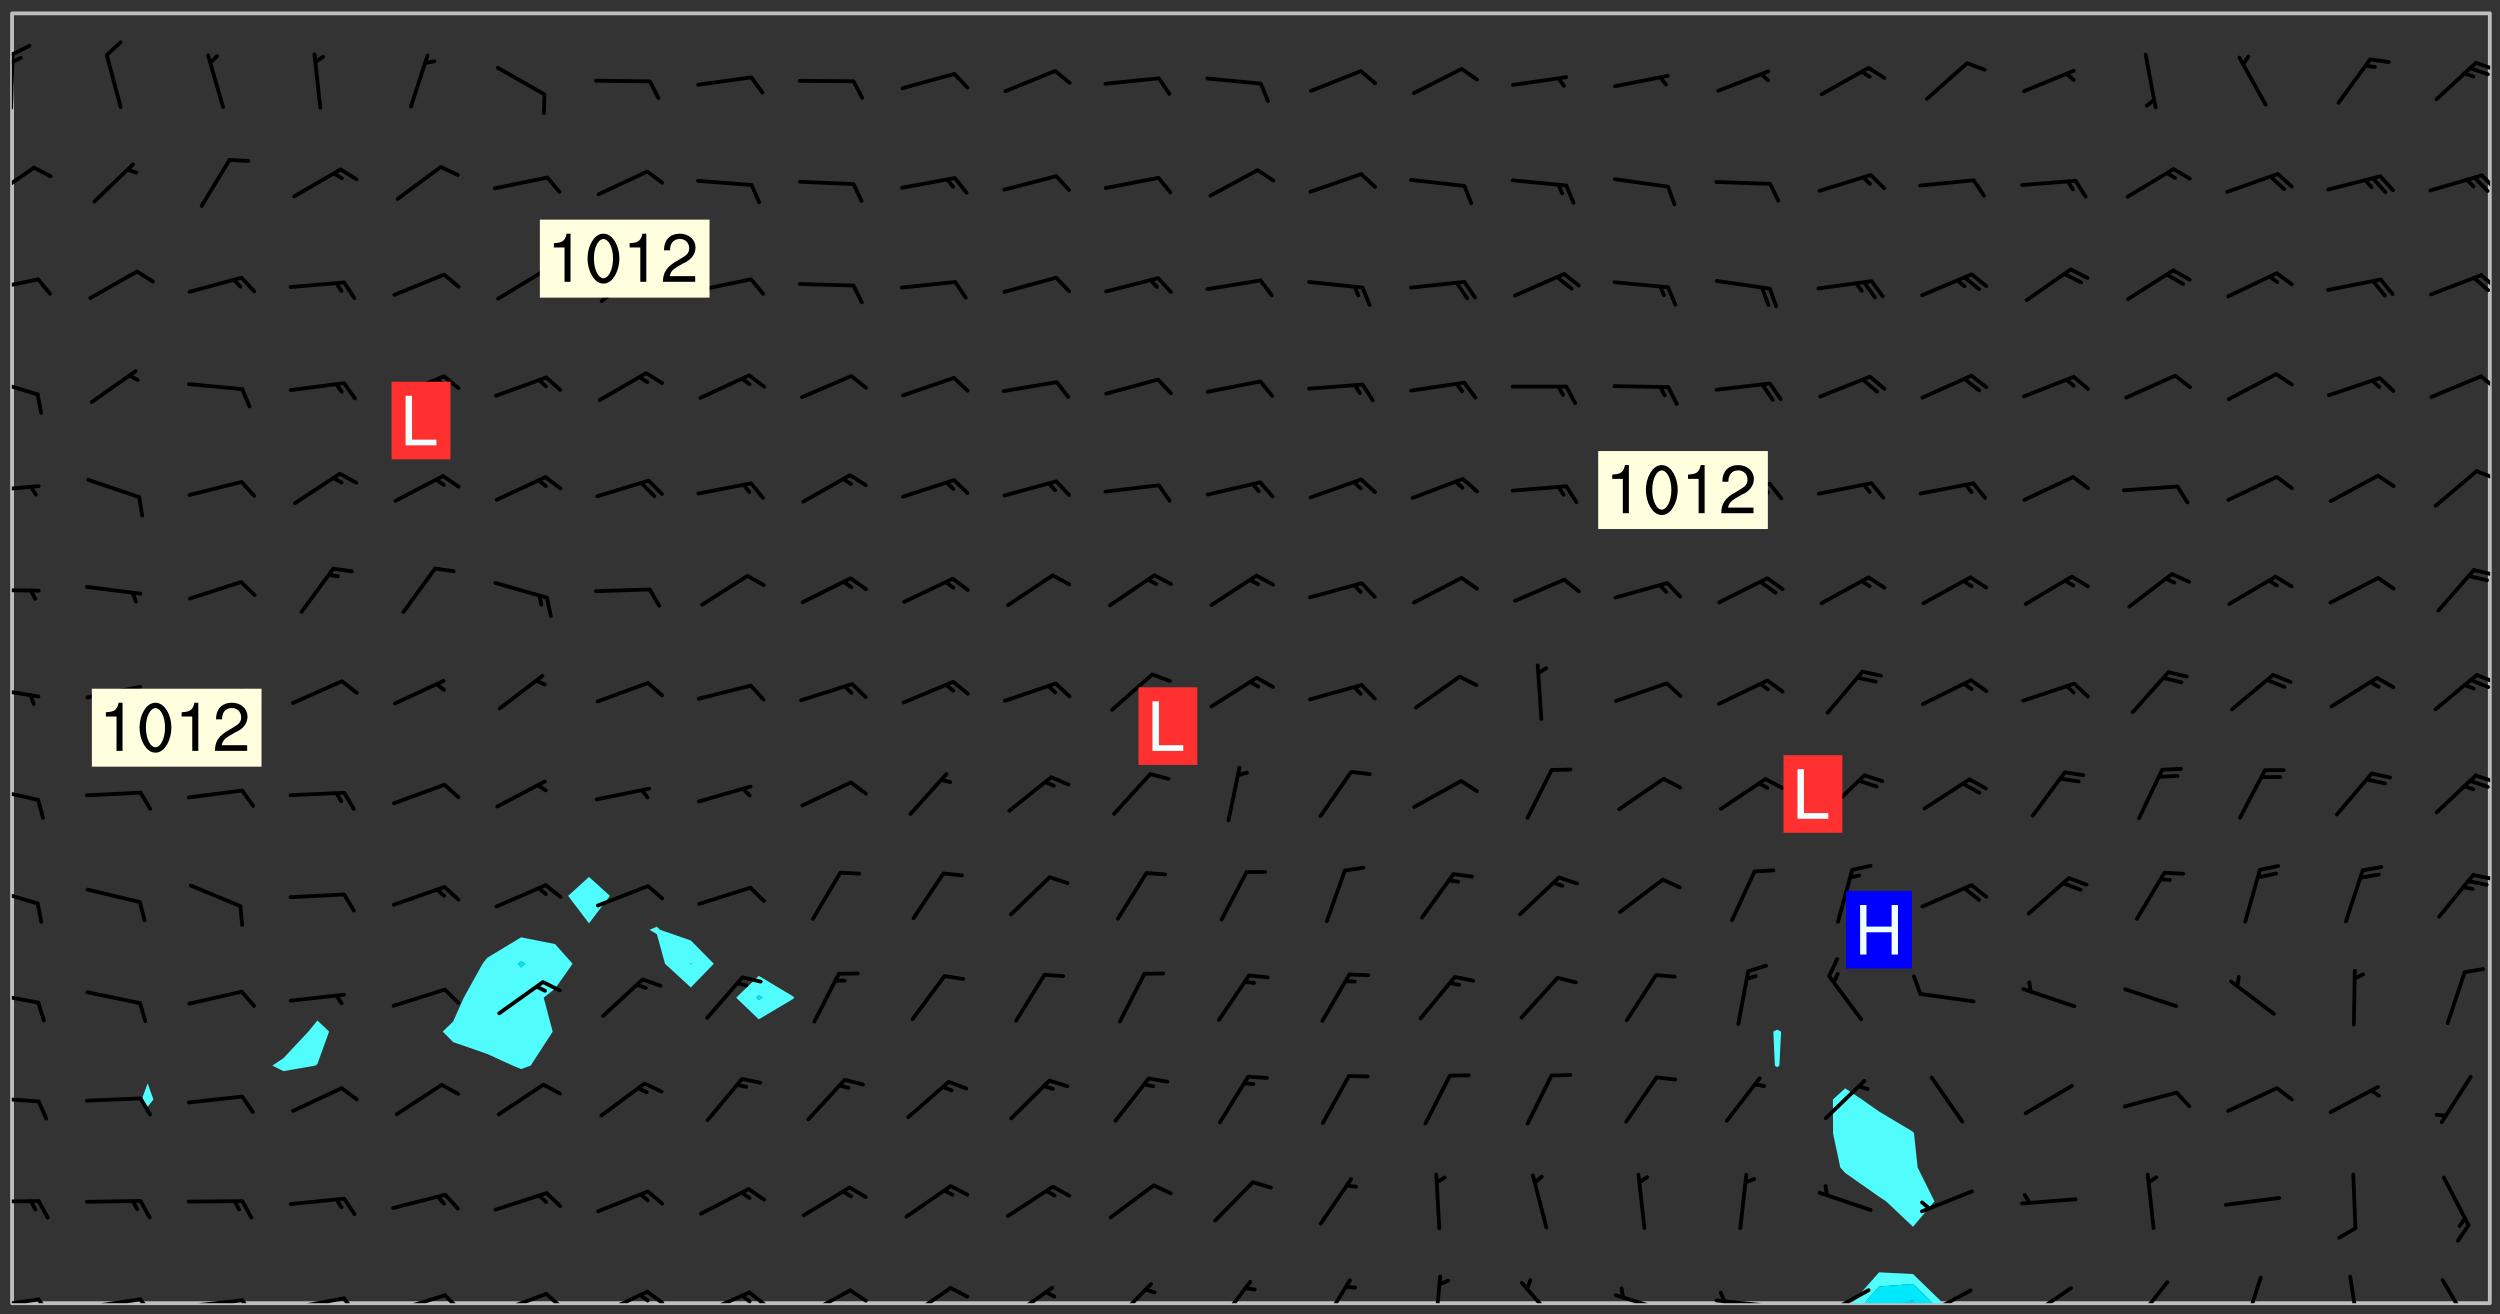 <svg xmlns="http://www.w3.org/2000/svg" role="img" xmlns:xlink="http://www.w3.org/1999/xlink" viewBox="142.45 309.95 326.84 171.84"><rect x="142.45" y="309.95" width="326.84" height="171.84" fill="#333333" stroke="none"/><defs><clipPath id="a"><path d="M144 311.672h1v168.656h-1zm0 0"/></clipPath><clipPath id="b"><path d="M144 311.672h324v168.656H144zm0 0"/></clipPath><clipPath id="c"><path d="M384 476h13v4.328h-13zm0 0"/></clipPath><clipPath id="d"><path d="M386 477h10v3.328h-10zm0 0"/></clipPath><clipPath id="e"><path d="M390 479h3v1.328h-3zm0 0"/></clipPath><clipPath id="f"><path d="M467 311.672h1v168.656h-1zm0 0"/></clipPath><clipPath id="g"><path d="M144 479h4v1.328h-4zm0 0"/></clipPath><clipPath id="h"><path d="M147 479h3v1.328h-3zm0 0"/></clipPath><clipPath id="i"><path d="M153 479h9v1.328h-9zm0 0"/></clipPath><clipPath id="j"><path d="M160 479h3v1.328h-3zm0 0"/></clipPath><clipPath id="k"><path d="M166 479h9v1.328h-9zm0 0"/></clipPath><clipPath id="l"><path d="M173 479h3v1.328h-3zm0 0"/></clipPath><clipPath id="m"><path d="M180 479h8v1.328h-8zm0 0"/></clipPath><clipPath id="n"><path d="M187 479h3v1.328h-3zm0 0"/></clipPath><clipPath id="o"><path d="M193 479h8v1.328h-8zm0 0"/></clipPath><clipPath id="p"><path d="M200 479h3v1.328h-3zm0 0"/></clipPath><clipPath id="q"><path d="M207 478h8v2.328h-8zm0 0"/></clipPath><clipPath id="r"><path d="M213 478h3v2.328h-3zm0 0"/></clipPath><clipPath id="s"><path d="M220 478h8v2.328h-8zm0 0"/></clipPath><clipPath id="t"><path d="M226 478h4v2.328h-4zm0 0"/></clipPath><clipPath id="u"><path d="M225 479h3v1.328h-3zm0 0"/></clipPath><clipPath id="v"><path d="M233 478h8v2.328h-8zm0 0"/></clipPath><clipPath id="w"><path d="M240 478h3v2.328h-3zm0 0"/></clipPath><clipPath id="x"><path d="M239 479h2v1.328h-2zm0 0"/></clipPath><clipPath id="y"><path d="M247 478h7v2.328h-7zm0 0"/></clipPath><clipPath id="z"><path d="M253 478h3v2.328h-3zm0 0"/></clipPath><clipPath id="A"><path d="M260 478h7v2.328h-7zm0 0"/></clipPath><clipPath id="B"><path d="M274 478h7v2.328h-7zm0 0"/></clipPath><clipPath id="C"><path d="M287 477h7v3.328h-7zm0 0"/></clipPath><clipPath id="D"><path d="M301 477h6v3.328h-6zm0 0"/></clipPath><clipPath id="E"><path d="M315 477h5v3.328h-5zm0 0"/></clipPath><clipPath id="F"><path d="M329 476h2v4.328h-2zm0 0"/></clipPath><clipPath id="G"><path d="M341 477h6v3.328h-6zm0 0"/></clipPath><clipPath id="H"><path d="M353 479h8v1.328h-8zm0 0"/></clipPath><clipPath id="I"><path d="M366 479h9v1.328h-9zm0 0"/></clipPath><clipPath id="J"><path d="M367 478h2v2.328h-2zm0 0"/></clipPath><clipPath id="K"><path d="M380 478h7v2.328h-7zm0 0"/></clipPath><clipPath id="L"><path d="M380 480h2v.328h-2zm0 0"/></clipPath><clipPath id="M"><path d="M393 478h8v2.328h-8zm0 0"/></clipPath><clipPath id="N"><path d="M391 480h4v.328h-4zm0 0"/></clipPath><clipPath id="O"><path d="M407 478h7v2.328h-7zm0 0"/></clipPath><clipPath id="P"><path d="M404 480h4v.328h-4zm0 0"/></clipPath><clipPath id="Q"><path d="M421 477h6v3.328h-6zm0 0"/></clipPath><clipPath id="R"><path d="M435 476h4v4.328h-4zm0 0"/></clipPath><clipPath id="S"><path d="M449 476h3v4.328h-3zm0 0"/></clipPath><clipPath id="T"><path d="M461 477h5v3.328h-5zm0 0"/></clipPath><clipPath id="U"><path d="M144 466h4v2h-4zm0 0"/></clipPath><clipPath id="V"><path d="M144 453h4v2h-4zm0 0"/></clipPath><clipPath id="W"><path d="M144 439h4v3h-4zm0 0"/></clipPath><clipPath id="X"><path d="M144 425h4v4h-4zm0 0"/></clipPath><clipPath id="Y"><path d="M465 424h3v2h-3zm0 0"/></clipPath><clipPath id="Z"><path d="M144 412h4v3h-4zm0 0"/></clipPath><clipPath id="aa"><path d="M465 411h3v2h-3zm0 0"/></clipPath><clipPath id="ab"><path d="M144 399h4v3h-4zm0 0"/></clipPath><clipPath id="ac"><path d="M466 397h2v3h-2zm0 0"/></clipPath><clipPath id="ad"><path d="M144 386h4v2h-4zm0 0"/></clipPath><clipPath id="ae"><path d="M465 384h3v2h-3zm0 0"/></clipPath><clipPath id="af"><path d="M144 373h4v2h-4zm0 0"/></clipPath><clipPath id="ag"><path d="M465 371h3v2h-3zm0 0"/></clipPath><clipPath id="ah"><path d="M144 359h4v3h-4zm0 0"/></clipPath><clipPath id="ai"><path d="M466 358h2v3h-2zm0 0"/></clipPath><clipPath id="aj"><path d="M144 346h4v3h-4zm0 0"/></clipPath><clipPath id="ak"><path d="M466 345h2v3h-2zm0 0"/></clipPath><clipPath id="al"><path d="M144 331h4v6h-4zm0 0"/></clipPath><clipPath id="am"><path d="M466 332h2v3h-2zm0 0"/></clipPath><clipPath id="an"><path d="M144 316h1v9h-1zm0 0"/></clipPath><clipPath id="ao"><path d="M144 315h3v3h-3zm0 0"/></clipPath><clipPath id="ap"><path d="M144 317h2v2h-2zm0 0"/></clipPath><clipPath id="aq"><path d="M465 317h3v3h-3zm0 0"/></clipPath><g id="ar" clip-path="url(#clip1)"><path fill="#fff" fill-opacity="0" fill-rule="evenodd" d="M0 0h1000v1000H0zm0 0"/><path fill="#d3d3d3" fill-opacity="0" fill-rule="evenodd" d="M162.152 355.867l-.234.293.059.234.117.172.176.234.293.348.113.059.117-.172.059-.234.176-.176.465-.176h.699l.234.293.289.816.059.176.176.23.352.234.699.699.172.176.234.348.234.41.289.582.41.465.23.234.234.176.117.23.176.293.172 1.164v.234l.059.289.059.117.117.117.348.41.117.172.176.176.176.234.117.172.172.352.059.234.234.406.234-.059-.176.176-.059.93h-.582l-.234-.113-.348.113-.117.117-.059.293-.059.176-.117.172-.465.293-.059.234-.059.113v.645l.059.172v.41l.059.059v.406l.059.406.117.176.059.059.23.641-.059.293v.699l-.059.582v.234l-.059.23-.055.352v1.922l.055.117h.426l-.367.117-.023.352.891 1.168 1.742.539 1.34.359v.539l.09.809.535.715 1.52.27.891-.086.09 1.164.535.18 1.16-.18 2.055-.984 1.16-.363 1.879-.176 1.695-.18-.18.719-1.516.086-1.25.09-.805.27-1.074.809.27.719.535.898-.18.625-.266.809.266 1.078.625.898.805.18 1.25-.18-.266.723.098.504.055.293v.172l.059.293v.406l.176.117.352.117h.406l.293-.176.113-.117.059-.117.117-.23.059-.176.352-.465.23-.176.176-.059.176.059.059.176.117.988.055.469.059.172.117.234.176.059.816.059h.289l.117.234.059.406.059.352v1.105l.117.293.117.348.289.699.176.352.582.754.352.176.172.059.469.234.641.465.348.234.293.176.293.055.23.062.816.348.293.176.113.172.352.352.117.176.523.641v.289l.059.352v.348l.059.352.059.289.117.059.172.059h.176l.582.234.176.117.176.289.176.234.113.234.293.23.117.117v.41l.059.055.289.234.234.117.059.117.117.172.059.117.23.234.059.176.234.059.117.059-.117.113-.059.117v.117l-.117.293-.117.289v.582l.176.117.117.059.059.117.117.117.113.059.176.348.059.352.059.406v.176l-.059.176-.117.699v.172l.117.176.293.293h.406l.176.117.117.172.117.293v.234h-.527l-.23-.234h-.234l-.176.059-.059.699.059.348.117.176.176.41.117.23.289.469.176.055h.523l.234.059.758.641.059.293v.234l.059.059.23.348v.352l-.117.172v.293l.293.289.293.176.172.059.293.176.293.117.582.406.289.234.293.176.219.16.016.012.23.176.641.523.176.234.117.176.176.176.113.172v.641l.117.176.469.117.582.117.234.059.23.113.293.117.113.059.586.352.289.172.176.062.176.055.176.059.699.352.289.176.234.055.289.176.234.117.641.406.293.117.172.059.234.059.41.059.23.059.234.117.059.172-.41.176.469.059.059.293.113.234.176.055.234.059.176.059.406.117.641.234.117.172.059.234v.176l-.059.117-.059.406.234.234.117.059.348.117.641.23.176.117.289.117.176.176.234.465.582 1.105.176.176.348.176.176.117.352.117 1.047.523.234.059.465.113.293.059.465.176.758.582.234.234.348.465.176.176.289.234.816.699.293.176.289.289.293.176.293.289.695.641.176.176.293.234.289.234.469.289.641.582.348.234.234.293.348.348.352.465.934.992.348.406.117.176.234.059.113.117.645.176.23.113.234.059.293.176.23.117.934.699.406.406.234.176.406.176.234.117.816.348.348.234.234.117.293.289.23.117.758.352.352.172.23.059.293.117.234.059.871.176h.816l.469.23.172.059.875.699.465.117.293.059.176.059.23.059.469.059.348.059.352.059.406.059h.293l.172.059v.23l.176.176h.293l.348.059.352.059.699.117h.641l.465-.234.293-.176.172-.117.41-.172.289-.176.934-.465.469-.293.523-.293.465-.172.465-.176 1.051-.465.289-.117.41-.117.289-.117.527-.176 1.516-.699.582-.348.289-.059.293-.059.348-.117.875-.23.352-.117h.113l.234-.059.875-.234.234-.059h.812l.352-.059.816-.117.172-.059.352-.055.293-.059.23-.059.816-.176.176-.059h.348l.234-.059.465-.117.758-.172.234-.059h.348l.41-.117.289-.059 1.285-.059h.289l.41-.059.23-.059h.176l.875-.117h.406l.41-.117h.348l.352-.113.871-.059h1.75l1.047.289.41.117.289.117.352.117.289.117 1.051.172.289.059h.293l.293.059.172.059.41.059.172.059.117.059h.117l.117.059.352.059h.113l.41.066 1.922.395 1.926.395 1.52.449 1.695.719 2.145.805 1.605-.719 1.43-.805 1.16-1.078 1.25-.449 3.035-.719 1.875-.359 2.145-1.348 2.234-1.254 2.5-1.258 1.695-.449 1.785-.18 1.16-.27.625.539 1.34-.27.715-.988.984-1.344.445-.18.805-.359 1.875-.539 1.785-.449 1.25-.27 1.16-.09 1.699-.09 1.961-.27 1.25-.09h.539l.625-.09h.891l2.145-.18 2.41-.18 2.59-.09 1.695.18 1.609.09 1.43.359 1.16.719 1.875.988 1.16 1.527.266.715.629.09.355.898.535.539.535 1.527 1.074.359h.535l-.805.535.09 1.707.715 2.695.891.805.895.988.715 1.258 1.785.539 1.52-.18.355 1.344 1.609-.805.98-.539.27.27.316-.215.219-.145.801.449.449-.359h.355l.535-.27.539-.719.535-.27.625-.988 1.16.449.84.371 1.395.617 1.695-.18h1.605l1.785.09.18-1.707.535-1.344.805.27.492.848.402.406-.09.539v.359l.715.449.711-.27h1.43l.359.988.445 1.258.715 1.344 1.25.629 1.695.629.715-.18.18-.539.98-.09.449.359.086 1.258-.266.629-.535.18v.539l.715.984.266.539.984.988.801 1.078-.266.359-.09.898-.625 2.332-.355 2.066-.09 1.793-.18.719-.09.539v1.438l-.98 1.883-.359 1.707-.535.898-.805 1.168-.266.539 2.055 1.254.086.359-.355.539-.09-.18v.809l.09 1.438-.445.715-1.074.094-.266.715.535.898.805.719 1.16.809 1.34.27.445.359-.355.449-1.789-.09-1.25-.449-.715-.719-.625-.09-.176 3.59-.188 1.309h89.359V311.703h-55.27v49.082l.762.125 3.289.543 2.023 2.836v2.754l2.352.332 2.348.332h4.051l-1.379 4.16-2.023.707-2.023.703-.543.344-2.594 1.617-.188.117-2.023-2.078-.73-2.742-2.672-2.078-1.375-3.5-.066-.082-1.957-2.672 2.75-1.418v-49.082H294.422v91.414l.117.031.133.012.074.074.105.047.09.059.086.059.09.059.297.297.059.09.031.117.027.117.016.137-.031.117-.059.09-.059.086-.043.105-.047.102-.027.121v.145l.176.27.148.148.074.086.074.074.043.105.062.09.059.086.043.105.059.09.047.102.043.105.059.086.117.18.074.074.062.086.059.09.043.105.059.09.059.086.062.09.059.09.043.102.117.18.074.074.059.086.074.074.09.059.105.047h.148l.133-.016.133.016.102-.047.074-.074.047-.102-.016-.133v-.148l-.047-.105-.027-.117-.047-.102-.027-.121-.043-.102-.062-.09-.043-.102-.043-.105-.031-.117-.016-.133-.012-.137.086-.059.059-.086.121-.031.043.105.016.133v.117l.059.102.059.09.09.059.148.148.059.09.043.105-.012.102.086.059.105.047.086.059.09.059.074.074-.117.027-.105.047-.086.059-.074.074-.059.09-.062.086-.027.121-.047.102-.043.105-.031.117-.012.133-.016.133v.148l.027.117.047.105.043.102.059.09.074.074.09.059.074.074.09.059.059.09.043.105.047.102.117.031.133.016h.148l.117-.031.105.043.043.105.047.102.027.121L299.5 410l.027.117.031.121.027.117.105.043.102.047.133-.016.148.148.062.086.074.074.07.074.09.062.105.043.102.043.117.031.137.016.117-.031.074-.074.027-.117-.012-.133-.031-.121-.027-.117.043-.105h.117l.09.062.117.027h.148l.133.016h.148l.133.016.133-.016h.148l.133-.016.133-.012.137.012.117-.027.133-.016.191-.059-.059.176-.016.133-.027.121-.016.133-.059.086-.133.016-.105.047-.105.043-.117.031-.117.027-.266.031h-.148l-.133.016-.074.074.059.086.148.148.117.18.074.07.09.062.09.059.086.059.09.059.102.043.105.062.105.043.086.059.105.047.102.043.18.117.059.09-.043.102-.047.105.016.133.223.223.059.09.043.102.031.121.043.102.016.133.031.117.012.137.031.117.148.148.102.043.105.043.117.031.133.016.137.016h.117l.117-.031.09-.059.043-.105.047-.102.043-.105.031-.117.012-.133v-.148l-.012-.133-.016-.133-.031-.117-.043-.105-.047-.105-.043-.102-.043-.105-.016-.133.016-.133.027-.117.031-.117.027-.121.047-.102.09-.059.086-.062.074-.074.09-.059.223-.223.059-.086.074-.074.117-.18.059-.086v-.148l-.074-.074-.102-.047-.105-.043-.102-.043-.059-.09-.047-.105-.027-.117.09-.059.117-.031.102-.043.18-.117.148-.148.012-.133-.012-.105-.09-.059-.133.016h-.148l-.133.016-.133-.016-.121-.031-.086-.059-.074-.074-.059-.09-.062-.086-.117-.18-.059-.086.031-.121.086-.059.121-.031.059-.086v-.121l-.031-.117-.059-.09-.059-.086-.047-.105-.027-.117-.016-.133.059-.09.074-.074.09-.059.117-.18.074-.074.059-.086.148-.148.121-.031.133-.016.133.016.074.074.043.105.016.133-.031.117-.117.031-.133.012-.148.148-.043.105-.047.102-.027.121-.031.117v.148l.031.117.043.105.059.09.074.07.074.074.117.031.121.027.117-.027.133-.016h.117l.09.059.074.074.047.105.059.086.102.047.133.016.105.043.086.059-.012.105-.074.074-.18.117-.059.09-.09.059-.07.074-.074.074-.062.09-.027.117-.016.133.016.133-.016.133v.148l.016.133.027.117.031.121.074.074.09.059.086.059.09.059.117.031v.086l-.102.047-.09.059-.266.031-.117.027h-.148l-.105.043-.102.047-.059.09-.062.234-.012.133-.031.121-.016.133v.293l-.012.133.012.137.016.133.133.016.133.012.121.031.086.059.074.074.047.105.043.102.016.133v.445l-.016.133v.445l.031.266.027.117.016.133.031.117.086.211.031.266v.148l-.031.117-.027.117-.031.121-.027.117-.031.117-.031.121-.012.133-.016.133.09.059.117-.031.102.016.047.105-.031.266v.441l-.043.105-.047.105-.043.102-.043.105-.059.086-.031.121-.043.117-.031.117-.016.133.016.133.059.09.105.047.086.059.059.086-.012.137-.031.117-.043.102v.445l-.016.133v.148l-.031.117-.043.105-.027.117-.047.105-.043.102-.031.121-.027.117-.031.133-.031.117-.027.117-.043.105-.031.117-.031.121-.012.133-.016.133v.297l.027.117v.148l.047.398.027.117.059.09.121.031h.148l.133-.016.059.09v.117l-.059.09-.09.059-.102.043-.105.047-.09.059-.086.059-.137.016-.117-.031-.133-.016-.102.047-.062.086-.012.137-.016.133-.031.117-.027.117-.016.133-.031.121v.297l.016.133.031.117v.148l.012.133v.148l-.027.117-.047.102-.027.121-.031.117-.059.09-.074.074-.102.043-.105.047-.117.027-.121.031-.102-.047.059-.086.105-.047.027-.117.031-.117.027-.121.031-.117v-.148l.016-.133-.031-.117-.043-.105-.105.016-.074.074-.102.043-.09.062-.074.074-.043.102-.016.133-.031.117L304.25 426l-.031.117-.027.117-.031.121-.027.117-.031.117-.043.105-.09.059h-.09l-.117-.031-.031-.086.016-.137-.031-.117v-.148l-.012-.133v-.148l-.062-.234-.027-.121-.043-.102-.047-.105-.059-.086-.059-.09-.043-.105-.062-.086-.148-.148-.07-.074-.105-.047-.105-.043-.102-.043-.297-.297-.09-.074-.086-.059-.105-.043-.09-.062-.086-.059-.105-.043-.09-.059-.086-.062-.074-.07-.105-.047-.086-.059-.105-.043-.09-.062-.102-.043-.105-.043-.086-.059-.105-.047-.105-.043-.102-.047-.09-.059-.102-.043-.105-.043-.09-.062-.117-.027-.133-.016-.133.016H299.75l-.133.016-.117-.031-.09-.059-.074-.074-.09-.059-.102-.047h-.148l-.121-.027-.102-.043-.074-.074-.117-.18-.09-.059-.102-.043-.09-.062-.105-.043-.09-.059-.086-.059-.105-.047-.059-.086-.059-.09-.043-.105-.047-.102-.074-.074-.086-.059-.074-.074-.09-.059-.223-.223-.043-.105-.031-.266.105-.043h.145l.105.043.074.074.09.059.086.059.105.047.09.059.148.148.07.074.148.148.062.086.074.074.086.059.074.074.09.062.09.059.086.059.27.176.102.047.105.043.102.043.047-.074.059-.086.074-.074.07-.074.105.043.074.074.059.09.043.102.047.105.043.105.121.027.117-.027.074-.09.043-.105.059-.09.074-.074.105-.043.117-.027.133.012.09.059.148.148.059.09.043.105.047.102.043.105.043.102.105.047.105.043.133.016.086-.059.059-.09.074-.074.105-.043.117.027.105.047.102.043.105.043.102.047.18.117v.117l-.016.133.016.133.016.137.059.086.102.047.121.027.117.031h.148l.117-.031.059-.09.18-.117.059-.09.074-.074.059-.086.117-.18.18-.117.117.031.09.059.043.074-.016.133v.117l.09.059h.148l.133-.016.133-.012.266-.031.105-.043.117-.031.121-.027.074-.074.07-.074.062-.09-.016-.105-.047-.102-.102-.043-.105-.016-.117.027-.266.031h-.148l-.074-.074-.09-.059-.117-.031-.117-.027-.133-.016h-.148l-.133.016h-.297l-.105-.047-.148-.148-.043-.102-.059-.09.223-.223.086-.059.105-.043.117-.031.133-.016.133.016.137.016.102.043.133-.012.09-.062.102-.043.062-.09-.047-.102-.09-.059-.117-.031-.102-.043-.059-.09-.062-.09v-.117l.016-.133.105-.047.074-.07v-.121l-.09-.059-.031-.117.09-.059.074-.074.043-.105.059-.09.047-.102.016-.133v-.148l-.047-.105-.043-.102-.09-.059-.133-.016-.102-.043-.137-.016-.117-.031h-.445l-.133-.016-.133-.012-.133-.016-.117-.031h-.148l-.133-.016-.133-.012-.266-.031-.121-.043-.086-.059-.074-.074v-.148l.012-.133.105-.047.102-.043.133-.016h.152l.133-.016h.293l.121.031.102.043.09.059.234.062.121-.047.09-.059.102-.043.133-.016.105.043.102.047.133.012.121-.027h.145l.121-.031.117-.027.105-.047.074-.074.086-.059.148-.148.059-.086.047-.105.027-.117.016-.105-.102-.043-.09-.059-.117-.031-.105-.043-.09-.062-.074-.086-.074-.074-.102-.043-.105-.047-.102-.043-.059-.09-.047-.102-.086-.211-.062-.086-.059-.09-.074-.074-.086-.059h-.27l-.117.031-.09.059-.102.043-.133.016-.105-.016-.027-.117-.062-.09-.117-.031-.102-.043-.148-.148-.031-.117-.016-.105.074-.074.18-.117.117-.027.117-.031.137.016.102.043.105.043.102.047.105.043.117.031.133.016.117.027.133.016.105-.016.09-.059-.074-.074-.105-.043-.074-.074-.074-.09-.148-.148-.086-.059-.09-.059-.074-.074-.09-.059-.102-.047-.121-.027-.102-.047-.105-.043-.117-.031-.102-.043-.121-.031h-.148l-.117.031-.105.043-.086.062-.18.117-.086.059-.09.059-.105.047-.086.059-.105.043-.102.043-.105.047-.074.074-.059.09-.059.086-.047.105-.059.086-.074.074-.133-.012-.117-.031h-.117l-.074.074-.09.059-.074.074-.09.059-.086.059-.105.047-.102.043-.137.016-.102-.043-.148-.148-.105-.047h-.086l-.105.047-.102.043-.121.031-.117-.031-.074-.074v-.117l.031-.121.074-.07.059-.09.074-.074.117-.031.105-.043h.293l.133-.016.137-.016.102-.043.09-.059.102-.047.09-.059.133-.012.09.059.133.012.09-.059.086-.059.105-.043.09-.059.086-.062.09-.059.148-.148.059-.086.059-.09.105-.043.133-.016.117.027.121.031.059-.059.059-.09.031-.266.027-.117.105.012.133.016.102-.043.09-.059.059-.09.074-.074.059-.09.047-.102.012-.133-.012-.133-.047-.105-.148-.148-.059-.09-.059-.086-.043-.105v-.445l.016-.133v-.148l.012-.133-.059-.059-.09.059-.102-.043-.18-.117-.086-.059-.062-.09-.059-.09-.074-.074-.086-.059-.121.031-.102.012-.105.047-.086.059-.105.043-.148.148-.09.059-.086.059-.09.062-.105.043-.133.016v-.121l.105-.043.117-.031.074-.07.043-.105v-.148l-.027-.117-.148-.148-.133-.016h-.148l-.117.031-.105.043-.102.043-.09.062-.117.027-.074-.074.012-.133-.043-.102-.043-.105-.09-.059-.117.027-.121.031-.117.031-.102.043-.121.031-.102.043-.105.043-.09.059-.102.016v-.117l.016-.133-.059-.09-.074.043-.148.148-.059.09-.074.074-.047.105-.043.102-.074.074-.059.09-.074.074-.059.086-.074.074-.09.062-.074.07-.074.074-.102.016-.133.016-.105-.043v-.121l.148-.148.043-.102.059-.09.047-.102.043-.105.059-.09.031-.117.043-.102.031-.121.027-.117.047-.105.043-.102.043-.105.074-.07.09-.062.09-.059.102-.043h.297l.266-.031.105-.043-.074-.074-.117-.031-.105-.043-.09-.059-.102-.047-.09-.059-.102-.043-.105-.043-.09-.062-.086-.059-.105-.043-.102-.043-.121-.031-.117-.031-.102-.043L297.5 410.25l-.102-.043-.09-.059-.043-.105-.016-.133.102-.043.133-.016.137.016.133-.016.102-.043.059-.09.016-.105-.09-.059-.074-.074-.102-.043-.09-.059-.148-.148-.043-.105-.016-.133v-.293l-.059-.09-.09-.059-.074-.074-.043-.105-.031-.117-.059-.09-.074-.074-.117-.027-.074-.074-.09-.059-.09-.062-.086-.059-.074-.074-.059-.086-.047-.105-.086-.059-.148-.148-.195-.059-.133.016-.102.043-.074.074-.047.102-.043.105-.059.09-.059.086-.297.297-.09.059h-.086l-.062-.086-.043-.105.031-.117.059-.09.027-.117-.012-.133-.09-.062-.105.047-.117.027-.117.031-.27.176-.102.047-.117.027-.105.047-.09.059-.102.043-.059-.086-.047-.105.016-.133.047-.105.07-.074.074-.07.059-.09v-.148l-.043-.105h-.238l-.102.047-.031.117-.027.117-.031.121-.074.043-.133.016-.074-.047-.043-.102-.043-.105-.047-.102-.043-.105-.121.031-.102.043-.133.016-.117.031-.105.043-.09.059-.102.047-.121.027-.133.016-.102-.043-.059-.09-.047-.105-.043-.102-.043-.105v-.117l.059-.09.086-.059.18-.117.102-.047.105-.043.105-.059.102-.043.09-.062.102-.043.105-.059.102-.047.09-.059.105-.043.102-.043.09-.062.102-.043.137-.016.117.031.102.043.121.031.102.043.105.047.102.043.105.043.102.047.105.043.102.043.105.047.086.059.105.043.117.031.105.043.102.047.09.059.105.043.102.043.105.047.117.027.102.047.121.027h.148l.086-.059.016-.102.059-.09-.027-.117-.074-.074-.117-.18-.074-.074-.09-.074-.18-.117-.086-.059-.105-.043-.102-.047-.27-.176-.059-.09-.074-.074-.059-.09-.043-.102-.031-.117-.016-.137v-.562l-.012-.133-.016-.133-.031-.117-.016-.133-.012-.133-.031-.121-.223-.223-.059-.086-.016-.105.031-.117.133-.016v-91.414H172.992v1.453l-.059.234-.352 1.051-.172.523-.117.348-.176.41-.117.172-.234.293-.23.059h-.352l-.117.059-.23.406v.293l.117.176.23.23.117.234.641.758.293.465.176.234.23.352.234.348.641.816.176.465.172.41.117.695.176.469.117 1.398.059.465v.875l.117 1.047v4.781l-.059.465-.352 1.281-.176.523-.113.41-.352.93L172.934 336l-.234.582-.117.176-.172.348-.176.406-.352.816-.059.293-.113.293-.117.289-.059.176-.117.875-.059.406-.059.117-.059.176-.059.172-.23.527-.117.172v.234l-.117.234-.059.172-.176.586v.289l-.059.176v.293l-.059.113-.059.527v.172l-.055.234v2.621l-.176.816-.117.176-.176.234-.117.172-.113.234-.586.934-.23.289-.293.465-.176.234-.289.352-.352.699-.113.23-.176.41-.176.23-.406.527-.816.699-.293.172-.289.234-.176.117-.176.176-.523.406-.527.176-.172.176-.234.055-.641.176h-.758m12.211 31.023l-1.074.449.359.895 1.25-.715.445-.539-.98-.09"/><path fill="#d3d3d3" fill-opacity="0" fill-rule="evenodd" d="M201.508 416.598h-.895l.449.629.98.359.805-.09.445-.988-.176.09-.715-.355-.895.355m154.621 59.07l-.059-.523v-.293l.113-.293.059-.23.469-.469h.113l.117-.113.117-.059h.176l.234-.059h.348l.234.059.117.059.23.172.059.176.117.582v.293l-.117.176-.172.289-.176.176-.527.523-.23.234-.117.059h-.176l-.117-.059-.406-.293-.176-.117-.117-.059-.059-.113-.055-.117m6.641-10.957l-.059-.172v-1.109l.059-.172.176-.059.172-.059h.176l.234-.059.117.059.059.699-.059.172-.117.176-.117.059-.234.523-.113.059h-.234l-.059-.117m9.613-14.391l-.117-.176v-.699l.293-.875.117-.172.176-.352.113-.23.117-.293.352-.758.117-.23.172-.234h.176l.117-.059h.641l.117.059.234.234.172.113.352.293.117.117.113.176v.113l.117.059.117.117v.699l-.059.176v.23l-.059.176-.348 1.051-.117.23-.117.234-.117.059-.23.234-.641.289h-.875l-.41-.117-.641-.465"/><path fill="none" stroke="#bebebe" stroke-linecap="round" stroke-linejoin="round" stroke-miterlimit="10" stroke-width=".5" d="M467.957 311.695H144.027v168.625h323.93v-168.625"/><g clip-path="url(#a)"><path fill="#fff" fill-opacity="0" fill-rule="evenodd" d="M144 475.891v4.438h.004H144V311.672h.004H144v164.219"/></g><g clip-path="url(#b)"><path fill="#fff" fill-opacity="0" fill-rule="evenodd" d="M144.004 480.328V311.672h17.75v139.906l-.781 2.121.781.945.754-.945-.754-2.121V311.672h22.191v131.691l-1.184 1.457-3.254 3.469-1.457.973 1.457.727 4.172-.727.266-.207 1.527-4.234-1.527-1.457v-131.691h26.629v120.82l-4.438 2.688-.594.766-2.461 4.438-1.383 3.102-1.367 1.336 1.367 1.375 4.438 1.539 3.332 1.527 1.105.457 1.258-.457 2.875-4.441-1.176-4.438 1.484-1.172 2.293-3.266-2.293-2.57-4.441-.883V311.672h8.879v112.922l-2.73 2.477 2.73 3.598 2.73-3.598-2.73-2.477V311.672h8.875v119.422l-.969.414.969.57 1.062 3.867 3.375 3.102 3-3.102-3-3.043-4.031-1.395-.406-.414V311.672h13.316v125.855l-2.953 2.855 2.953 2.832 4.438-2.633.207-.199-.207-.203-4.438-2.652V311.672h133.148v132.887l-.504.262.199 4.441.305.219.285-.219.227-4.441-.512-.262V311.672h8.879v140.562l-1.598 1.465.023 4.438.941 4.438.633.715 4.438 3.113.926.613 3.512 3.32 2.812-3.32-2.207-4.441-.469-4.438-.137-.223-4.438-2.648-2.234-1.566-2.203-1.465v-140.562h84.324v168.656h-71.516l-3.934-3.812-4.438-.227-3.574 4.039H144.004"/></g><path fill="#50fcfc" fill-rule="evenodd" d="M161.754 454.645l-.781-.945.781-2.121.754 2.121-.754.945m17.754-4.656l-1.457-.727 1.457-.973 3.254-3.469 1.184-1.457 1.527 1.457-1.527 4.234-.266.207-4.172.727m22.191-3.793l-1.367-1.375 1.367-1.336 1.383-3.102 2.461-4.438.594-.766 4.438-2.688v3.133l-.438.32.438.496.543-.496-.543-.32v-3.133l4.441.883 2.293 2.57-2.293 3.266-1.484 1.172 1.176 4.438-2.875 4.441-1.258.457-1.105-.457-3.332-1.527-4.438-1.539"/><path fill="#00e8fc" fill-rule="evenodd" d="M210.574 436.441l-.438-.496.438-.32.543.32-.543.496"/><path fill="#50fcfc" fill-rule="evenodd" d="M219.453 430.668l-2.73-3.598 2.73-2.477 2.73 2.477-2.73 3.598m8.875 1.41l-.969-.57.969-.414.406.414 4.031 1.395v2.961l-.09.082.09.086.082-.086-.082-.082v-2.961l3 3.043-3 3.102-3.375-3.102-1.062-3.867"/><path fill="#00e8fc" fill-rule="evenodd" d="M232.766 436.031l-.09-.086.09-.082.082.082-.082.086"/><path fill="#50fcfc" fill-rule="evenodd" d="M241.645 443.215l-2.953-2.832 2.953-2.855v2.535l-.332.32.332.316.508-.316-.508-.32v-2.535l4.438 2.652.207.203-.207.199-4.438 2.633"/><path fill="#00e8fc" fill-rule="evenodd" d="M241.645 440.699l-.332-.316.332-.32.508.32-.508.316"/><path fill="#50fcfc" fill-rule="evenodd" d="M374.488 449.262l-.199-4.441.504-.262.512.262-.227 4.441-.285.219-.305-.219m7.609 8.875l-.023-4.438 1.598-1.465 2.203 1.465 2.234 1.566 4.438 2.648.137.223.469 4.438 2.207 4.441-2.812 3.32-3.512-3.32-.926-.613-4.438-3.113-.633-.715-.941-4.438"/><g clip-path="url(#c)"><path fill="#50fcfc" fill-rule="evenodd" d="M384.535 480.328h1.641l1.934-2.184 4.438-.344 2.609 2.527h1.324l-3.934-3.812-4.438-.227-3.574 4.039"/></g><g clip-path="url(#d)"><path fill="#00e8fc" fill-rule="evenodd" d="M386.176 480.328l1.934-2.184 4.438-.344 2.609 2.527h-2.211l-.398-.387-1.691.387h-4.68"/></g><g clip-path="url(#e)"><path fill="#00d4fc" fill-rule="evenodd" d="M390.855 480.328l1.691-.387.398.387h-2.09"/></g><g clip-path="url(#f)"><path fill="#fff" fill-opacity="0" fill-rule="evenodd" d="M467.996 480.328H468V311.672h-.004H468v168.656h-.004"/></g><g clip-path="url(#g)"><path fill="none" stroke="#000" stroke-linecap="round" stroke-linejoin="round" stroke-miterlimit="10" stroke-width=".5" d="M147.48 479.836l-6.961.984"/></g><g clip-path="url(#h)"><path fill="none" stroke="#000" stroke-linecap="round" stroke-linejoin="round" stroke-miterlimit="10" stroke-width=".5" d="M147.48 479.836l1.441 1.984"/></g><g clip-path="url(#i)"><path fill="none" stroke="#000" stroke-linecap="round" stroke-linejoin="round" stroke-miterlimit="10" stroke-width=".5" d="M160.793 479.82l-6.953 1.016"/></g><g clip-path="url(#j)"><path fill="none" stroke="#000" stroke-linecap="round" stroke-linejoin="round" stroke-miterlimit="10" stroke-width=".5" d="M160.793 479.82l1.453 1.98"/></g><g clip-path="url(#k)"><path fill="none" stroke="#000" stroke-linecap="round" stroke-linejoin="round" stroke-miterlimit="10" stroke-width=".5" d="M174.121 479.945l-6.984.77"/></g><g clip-path="url(#l)"><path fill="none" stroke="#000" stroke-linecap="round" stroke-linejoin="round" stroke-miterlimit="10" stroke-width=".5" d="M174.121 479.945l1.383 2.027"/></g><g clip-path="url(#m)"><path fill="none" stroke="#000" stroke-linecap="round" stroke-linejoin="round" stroke-miterlimit="10" stroke-width=".5" d="M187.402 479.695l-6.914 1.266"/></g><g clip-path="url(#n)"><path fill="none" stroke="#000" stroke-linecap="round" stroke-linejoin="round" stroke-miterlimit="10" stroke-width=".5" d="M187.402 479.695l1.523 1.922"/></g><g clip-path="url(#o)"><path fill="none" stroke="#000" stroke-linecap="round" stroke-linejoin="round" stroke-miterlimit="10" stroke-width=".5" d="M200.617 479.289l-6.711 2.082"/></g><g clip-path="url(#p)"><path fill="none" stroke="#000" stroke-linecap="round" stroke-linejoin="round" stroke-miterlimit="10" stroke-width=".5" d="M200.617 479.289l1.742 1.727"/></g><g clip-path="url(#q)"><path fill="none" stroke="#000" stroke-linecap="round" stroke-linejoin="round" stroke-miterlimit="10" stroke-width=".5" d="M213.871 479.109l-6.59 2.438"/></g><g clip-path="url(#r)"><path fill="none" stroke="#000" stroke-linecap="round" stroke-linejoin="round" stroke-miterlimit="10" stroke-width=".5" d="M213.871 479.109l1.832 1.633"/></g><g clip-path="url(#s)"><path fill="none" stroke="#000" stroke-linecap="round" stroke-linejoin="round" stroke-miterlimit="10" stroke-width=".5" d="M227.062 478.816l-6.344 3.027"/></g><g clip-path="url(#t)"><path fill="none" stroke="#000" stroke-linecap="round" stroke-linejoin="round" stroke-miterlimit="10" stroke-width=".5" d="M227.062 478.816l1.973 1.457"/></g><g clip-path="url(#u)"><path fill="none" stroke="#000" stroke-linecap="round" stroke-linejoin="round" stroke-miterlimit="10" stroke-width=".5" d="M226.137 479.254l.988.73"/></g><g clip-path="url(#v)"><path fill="none" stroke="#000" stroke-linecap="round" stroke-linejoin="round" stroke-miterlimit="10" stroke-width=".5" d="M240.426 478.922l-6.441 2.812"/></g><g clip-path="url(#w)"><path fill="none" stroke="#000" stroke-linecap="round" stroke-linejoin="round" stroke-miterlimit="10" stroke-width=".5" d="M240.426 478.922l1.922 1.527"/></g><g clip-path="url(#x)"><path fill="none" stroke="#000" stroke-linecap="round" stroke-linejoin="round" stroke-miterlimit="10" stroke-width=".5" d="M239.488 479.332l.961.762"/></g><g clip-path="url(#y)"><path fill="none" stroke="#000" stroke-linecap="round" stroke-linejoin="round" stroke-miterlimit="10" stroke-width=".5" d="M253.605 478.648l-6.172 3.359"/></g><g clip-path="url(#z)"><path fill="none" stroke="#000" stroke-linecap="round" stroke-linejoin="round" stroke-miterlimit="10" stroke-width=".5" d="M253.605 478.648L255.652 480"/></g><g clip-path="url(#A)"><path fill="none" stroke="#000" stroke-linecap="round" stroke-linejoin="round" stroke-miterlimit="10" stroke-width=".5" d="M266.727 478.336l-5.785 3.988"/></g><path fill="none" stroke="#000" stroke-linecap="round" stroke-linejoin="round" stroke-miterlimit="10" stroke-width=".5" d="M266.727 478.336l2.18 1.129"/><g clip-path="url(#B)"><path fill="none" stroke="#000" stroke-linecap="round" stroke-linejoin="round" stroke-miterlimit="10" stroke-width=".5" d="M280.023 478.305l-5.746 4.047"/></g><path fill="none" stroke="#000" stroke-linecap="round" stroke-linejoin="round" stroke-miterlimit="10" stroke-width=".5" d="M279.188 478.895l1.094.555"/><g clip-path="url(#C)"><path fill="none" stroke="#000" stroke-linecap="round" stroke-linejoin="round" stroke-miterlimit="10" stroke-width=".5" d="M292.934 477.824L288 482.832"/></g><path fill="none" stroke="#000" stroke-linecap="round" stroke-linejoin="round" stroke-miterlimit="10" stroke-width=".5" d="M292.215 478.555l1.176.352"/><g clip-path="url(#D)"><path fill="none" stroke="#000" stroke-linecap="round" stroke-linejoin="round" stroke-miterlimit="10" stroke-width=".5" d="M305.906 477.531l-4.25 5.598"/></g><path fill="none" stroke="#000" stroke-linecap="round" stroke-linejoin="round" stroke-miterlimit="10" stroke-width=".5" d="M305.285 478.344l1.211.195"/><g clip-path="url(#E)"><path fill="none" stroke="#000" stroke-linecap="round" stroke-linejoin="round" stroke-miterlimit="10" stroke-width=".5" d="M318.93 477.332l-3.668 5.992"/></g><path fill="none" stroke="#000" stroke-linecap="round" stroke-linejoin="round" stroke-miterlimit="10" stroke-width=".5" d="M318.398 478.203l1.223.074"/><g clip-path="url(#F)"><path fill="none" stroke="#000" stroke-linecap="round" stroke-linejoin="round" stroke-miterlimit="10" stroke-width=".5" d="M330.734 476.832l-.648 6.996"/></g><path fill="none" stroke="#000" stroke-linecap="round" stroke-linejoin="round" stroke-miterlimit="10" stroke-width=".5" d="M330.641 477.848l1.133-.473"/><g clip-path="url(#G)"><path fill="none" stroke="#000" stroke-linecap="round" stroke-linejoin="round" stroke-miterlimit="10" stroke-width=".5" d="M341.422 477.676l4.609 5.305"/></g><path fill="none" stroke="#000" stroke-linecap="round" stroke-linejoin="round" stroke-miterlimit="10" stroke-width=".5" d="M342.09 478.449l.441-1.145"/><g clip-path="url(#H)"><path fill="none" stroke="#000" stroke-linecap="round" stroke-linejoin="round" stroke-miterlimit="10" stroke-width=".5" d="M353.688 479.281l6.707 2.094"/></g><path fill="none" stroke="#000" stroke-linecap="round" stroke-linejoin="round" stroke-miterlimit="10" stroke-width=".5" d="M354.664 479.586l-.227-1.207"/><g clip-path="url(#I)"><path fill="none" stroke="#000" stroke-linecap="round" stroke-linejoin="round" stroke-miterlimit="10" stroke-width=".5" d="M366.863 479.965l6.988.727"/></g><g clip-path="url(#J)"><path fill="none" stroke="#000" stroke-linecap="round" stroke-linejoin="round" stroke-miterlimit="10" stroke-width=".5" d="M367.879 480.07l-.461-1.137"/></g><g clip-path="url(#K)"><path fill="none" stroke="#000" stroke-linecap="round" stroke-linejoin="round" stroke-miterlimit="10" stroke-width=".5" d="M380.602 482.039l6.141-3.418"/></g><g clip-path="url(#L)"><path fill="none" stroke="#000" stroke-linecap="round" stroke-linejoin="round" stroke-miterlimit="10" stroke-width=".5" d="M381.496 481.539l-1.031-.664"/></g><g clip-path="url(#M)"><path fill="none" stroke="#000" stroke-linecap="round" stroke-linejoin="round" stroke-miterlimit="10" stroke-width=".5" d="M393.895 481.996l6.184-3.336"/></g><g clip-path="url(#N)"><path fill="none" stroke="#000" stroke-linecap="round" stroke-linejoin="round" stroke-miterlimit="10" stroke-width=".5" d="M393.895 481.996l-2.043-1.359"/></g><g clip-path="url(#O)"><path fill="none" stroke="#000" stroke-linecap="round" stroke-linejoin="round" stroke-miterlimit="10" stroke-width=".5" d="M407.398 482.305l5.809-3.953"/></g><g clip-path="url(#P)"><path fill="none" stroke="#000" stroke-linecap="round" stroke-linejoin="round" stroke-miterlimit="10" stroke-width=".5" d="M407.398 482.305l-2.172-1.141"/></g><g clip-path="url(#Q)"><path fill="none" stroke="#000" stroke-linecap="round" stroke-linejoin="round" stroke-miterlimit="10" stroke-width=".5" d="M421.434 483.082l4.367-5.508"/></g><g clip-path="url(#R)"><path fill="none" stroke="#000" stroke-linecap="round" stroke-linejoin="round" stroke-miterlimit="10" stroke-width=".5" d="M435.859 483.676l2.145-6.695"/></g><g clip-path="url(#S)"><path fill="none" stroke="#000" stroke-linecap="round" stroke-linejoin="round" stroke-miterlimit="10" stroke-width=".5" d="M450.789 483.801l-1.086-6.945"/></g><g clip-path="url(#T)"><path fill="none" stroke="#000" stroke-linecap="round" stroke-linejoin="round" stroke-miterlimit="10" stroke-width=".5" d="M465.336 483.359l-3.551-6.062"/></g><g clip-path="url(#U)"><path fill="none" stroke="#000" stroke-linecap="round" stroke-linejoin="round" stroke-miterlimit="10" stroke-width=".5" d="M147.512 466.984l-7.023.059"/></g><path fill="none" stroke="#000" stroke-linecap="round" stroke-linejoin="round" stroke-miterlimit="10" stroke-width=".5" d="M147.512 466.984l1.172 2.156m-2.191-2.148l.582 1.078m13.754-1.109l-7.027.105m7.027-.105l1.184 2.148m-2.207-2.133l.594 1.074m13.746-1.062l-7.027.051m7.027-.051l1.168 2.16m-2.191-2.152l.582 1.078m13.738-1.41l-6.992.699m6.992-.699l1.363 2.039m-2.379-1.938l.68 1.02m13.559-1.637l-6.809 1.73m6.809-1.73l1.652 1.816m-2.641-1.566l.824.91m13.418-1.379l-6.684 2.168m6.684-2.168l1.766 1.703m-2.738-1.391l.883.855m13.328-1.379l-6.531 2.59m6.531-2.59l1.871 1.594m-2.82-1.215l.934.793m13.188-1.488l-6.246 3.223m6.246-3.223l2.016 1.395m-2.926-.926l1.012.699m13.098-1.375l-6.012 3.637m6.012-3.637l2.105 1.258m-2.98-.727l1.055.629m13.016-1.344l-5.773 4.004m5.773-4.004l2.18 1.125m-3.02-.543l1.09.562m13.121-1.062l-5.887 3.84m5.887-3.84l2.148 1.184m-3.004-.625l1.074.594m12.969-1.332l-5.633 4.199m5.633-4.199l2.219 1.047m10.746-1.449l-4.934 5.004m4.934-5.004l2.352.699m10.477-1.102l-3.957 5.809m3.383-4.965l1.219.137m10.5-1.586l.387 7.02m-.332-5.996l1.051-.637m11.516-.277l1.773 6.801m-1.516-5.812l.902-.828m12.652-.25l.777 6.98m-.664-5.965l1.012-.691m12.973-.324l-.789 6.98m.676-5.965l1.141-.453m8.562 1.805L387 468.137m-5.691-1.918l-.199-1.211m12.613 3.312l6.527-2.613m-5.578 2.23l-.938-.789m13.066.148l7.004-.566m-5.988.484l-.66-1.035m16.078-2.66L424 470.508m-.656-5.969l1.016-.691m9.086 3.613l6.973-.895m9.969 3.957l-.281-7.02m.281 7.02l-2.117 1.238m16.914-1.629l-3.242-6.238m3.242 6.238l-1.391 2.02m.918-2.93l-.695 1.012"/><g clip-path="url(#V)"><path fill="none" stroke="#000" stroke-linecap="round" stroke-linejoin="round" stroke-miterlimit="10" stroke-width=".5" d="M147.504 453.949l-7.008-.5"/></g><path fill="none" stroke="#000" stroke-linecap="round" stroke-linejoin="round" stroke-miterlimit="10" stroke-width=".5" d="M147.504 453.949l.996 2.242m12.324-2.641l-7.02.297m7.02-.297l1.242 2.117m12.055-2.355l-6.984.773m6.984-.773l1.387 2.023m11.621-3.125l-6.367 2.977m6.367-2.977l1.961 1.473m11.113-1.906l-5.887 3.84m5.887-3.84l2.148 1.188m11.152-1.211l-5.855 3.887m5.855-3.887l2.156 1.168m11.051-1.316l-5.641 4.188m5.641-4.188l2.219 1.051m-3.039-.441l1.109.527M239.457 451l-4.5 5.398m4.5-5.398l2.398.504m-3.055.281l1.199.25m12.898-.922l-4.758 5.172m4.758-5.172l2.375.621m-3.066.133l1.188.309m13.09-.789l-5.297 4.621m5.297-4.621l2.289.875m-3.062-.199l1.148.438m12.789-1.273l-4.996 4.941m4.996-4.941l2.344.73m-3.07-.012l1.172.367m12.543-1.375l-4.344 5.523m4.344-5.523l2.418.434m-3.051.371l1.211.215m12.418-1.242l-3.703 5.969m3.703-5.969l2.449.16m-2.988.707l1.223.082m12.488-1.035l-3.418 6.141m3.418-6.141l2.453.047m10.754-.105l-3.203 6.254m3.203-6.254l2.453-.035m10.824.016l-3.125 6.297m3.125-6.297l2.453-.066m11.289.32l-3.98 5.789m3.98-5.789l2.438.277m11.031-.164l-4.289 5.562m3.668-4.754l1.207.203m13.109-.676l-5.047 4.891m4.312-4.18l1.168.375m8.352-1.523l4.012 5.766m8.285-1.098l6.051-3.574m13.684.879l-6.789 1.816m6.789-1.816l1.672 1.797m11.43-2.379L433.75 455.191m6.363-2.984l1.961 1.473m11.273-1.633l-6.203 3.305m5.301-2.824l1.016.684m8.211 3.449l3.781-5.922m-3.23 5.059L461 455.699"/><g clip-path="url(#W)"><path fill="none" stroke="#000" stroke-linecap="round" stroke-linejoin="round" stroke-miterlimit="10" stroke-width=".5" d="M147.453 441.027l-6.906-1.289"/></g><path fill="none" stroke="#000" stroke-linecap="round" stroke-linejoin="round" stroke-miterlimit="10" stroke-width=".5" d="M147.453 441.027l.738 2.34m12.566-2.277l-6.883-1.414m6.883 1.414l.691 2.355m12.605-3.844l-6.852 1.566m6.852-1.566l1.605 1.855m11.777-1.465l-6.984.785m5.969-.672l.691 1.012m13.496-1.793l-6.699 2.121m6.699-2.121l1.754 1.719m11.07-2.703l-5.715 4.086m5.715-4.086l2.195 1.094m-3.027-.5l1.098.547m12.777-1.477l-5.172 4.762m5.172-4.762l2.312.812m-3.066-.121l1.156.406m12.633-1.371l-4.613 5.305m4.613-5.305l2.391.555m-3.062.219l1.195.277m12.09-1.523l-3.207 6.254m3.207-6.254l2.453-.039m-2.922.949l1.227-.02m13.047-.586l-4.188 5.645m4.188-5.645l2.426.367M279 437.395l-3.695 5.977M279 437.395l2.445.16m10.625-.297l-3.211 6.25m3.211-6.25l2.453-.035m11.227.25l-3.938 5.82m3.938-5.82l2.438.258m-3.012.59l1.219.129m12.469-1.102l-3.535 6.07m3.535-6.07l2.453.094m-2.965.789l1.223.047m13.07-.605l-4.469 5.422m4.469-5.422l2.406.488m-3.055.301l1.203.246m12.887-.926l-4.719 5.207m4.719-5.207l2.379.602m10.484-.949l-3.816 5.902m3.816-5.902l2.445.207M371 436.93l-1.289 6.906M371 436.93l2.34-.734m-2.527 1.738l1.172-.367m9.594-.004l4.188 5.641m-4.188-5.641l1.051-2.215m-.441 3.035l.523-1.109m10.797 2.625l6.957.969m-6.957-.969l-.844-2.305m14.309 1.664l6.656 2.25m-5.688-1.922l-.199-1.211m12.539.906l6.672 2.203m7.176-3.223l5.605 4.242m-4.789-3.625l.195-1.211m15.168-.797l-.125 7.027m.109-6.004l1.094-.559m13.285-.285l-2.223 6.664m2.223-6.664l2.422-.406"/><g clip-path="url(#X)"><path fill="none" stroke="#000" stroke-linecap="round" stroke-linejoin="round" stroke-miterlimit="10" stroke-width=".5" d="M147.367 428.07l-6.734-2.004"/></g><path fill="none" stroke="#000" stroke-linecap="round" stroke-linejoin="round" stroke-miterlimit="10" stroke-width=".5" d="M147.367 428.07l.484 2.406m12.883-2.594l-6.836-1.629m6.836 1.629l.617 2.375m12.523-1.844l-6.488-2.691m6.488 2.691l.234 2.445m13.344-3.969l-7.016.355m7.016-.355l1.262 2.105m11.859-3.094l-6.629 2.332m6.629-2.332l1.805 1.664m-2.77-1.324l.902.832m13.289-1.402l-6.449 2.793m6.449-2.793l1.918 1.531m-2.855-1.125l.957.766m13.348-1.043l-6.555 2.535m6.555-2.535l1.855 1.602m11.531-1.395l-6.699 2.121m6.699-2.121l1.754 1.719m10.004-3.68l-3.586 6.043m3.586-6.043l2.453.117m11.023-.016l-3.906 5.84m3.906-5.84l2.441.246m11.457.242L274.617 429.5m5.07-4.863l2.328.766m10.316-1.312l-3.73 5.957m3.73-5.957l2.445.176m10.637-.309l-3.266 6.223m3.266-6.223l2.453-.012m10.402-.188l-2.348 6.621m2.348-6.621l2.426-.363m11.773.824l-4.117 5.699m4.117-5.699l2.43.336m-3.027.496l1.215.164m13.199-.551l-5.121 4.812m5.121-4.812l2.324.789m-3.066-.09l1.16.395m13.141-.809l-5.605 4.238m5.605-4.238l2.227 1.031m9.762-2.102l-2.949 6.379m2.949-6.379l2.449-.137m10.32-.062l-1.863 6.777m1.863-6.777l2.395-.535m-2.664 1.523l1.195-.27m14.68 1.27l-6.441 2.801m6.441-2.801l1.922 1.527m-2.859-1.121l1.922 1.527m11.746-2.855l-5.273 4.645m5.273-4.645l2.297.863m-3.062-.188l2.297.863m10.949-2.234l-3.605 6.035m3.605-6.035l2.453.125m-2.977.754l1.227.062m11.766-1.305l-1.91 6.762m1.91-6.762l2.398-.52m-2.676 1.504l2.398-.52m11.336-.422l-2.195 6.676m2.195-6.676l2.418-.418m-2.738 1.391l2.418-.418m12.344.062l-4.445 5.441"/><g clip-path="url(#Y)"><path fill="none" stroke="#000" stroke-linecap="round" stroke-linejoin="round" stroke-miterlimit="10" stroke-width=".5" d="M465.785 424.348l2.406.477"/></g><path fill="none" stroke="#000" stroke-linecap="round" stroke-linejoin="round" stroke-miterlimit="10" stroke-width=".5" d="M465.137 425.141l2.406.477m-3.051.312l1.203.238"/><g clip-path="url(#Z)"><path fill="none" stroke="#000" stroke-linecap="round" stroke-linejoin="round" stroke-miterlimit="10" stroke-width=".5" d="M147.43 414.52l-6.859-1.531"/></g><path fill="none" stroke="#000" stroke-linecap="round" stroke-linejoin="round" stroke-miterlimit="10" stroke-width=".5" d="M147.43 414.52l.652 2.367m12.742-3.309l-7.02.352m7.02-.352l1.258 2.105m12.031-2.383l-6.969.902m6.969-.902l1.422 2.004m11.922-1.703l-7.023.305m7.023-.305l1.242 2.113m-2.266-2.07l.621 1.059m13.504-2.164l-6.598 2.426m6.598-2.426l1.828 1.637m11.297-2.059l-6.219 3.273m5.316-2.797l1.012.688m13.539-.23l-6.883 1.406m5.883-1.203l.781.945m13.469-1.418l-6.754 1.945m5.77-1.664l.855.883m13.238-1.703l-6.344 3.023m6.344-3.023l1.973 1.461m10.523-2.559l-4.703 5.219m4.02-4.461l1.188.297m13.203-.645l-5.484 4.395m5.484-4.395l2.25.973m-3.051-.332l1.129.484m12.609-1.523l-4.734 5.195m4.734-5.195l2.379.609m9.285-1.453l-1.43 6.883m1.223-5.883l1.176-.344m13.637-.102l-4.008 5.773m4.008-5.773l2.434.289m11.949.895l-6.145 3.406m6.145-3.406l2.059 1.332m9.762-2.77l-3.16 6.277m3.16-6.277l2.453-.055m12.184 1.211l-5.801 3.969m5.801-3.969l2.172 1.137m11.164-1.105l-5.844 3.902m5.844-3.902l2.16 1.164m-3.008-.594l1.078.582m12.691-1.641l-5.055 4.883m5.055-4.883l2.332.758m-3.07-.047l2.336.758m12.137-.938l-5.895 3.82m5.895-3.82l2.145 1.191m-3-.637l2.145 1.191m11.172-2.66l-4.184 5.648m4.184-5.648l2.426.367m-3.035.457l2.426.363m10.914-1.535l-3.02 6.344m3.02-6.344l2.453-.109m-2.891 1.031l2.449-.109m11.434-.75l-3.277 6.219m3.277-6.219l2.453-.008m-2.93.914l2.453-.012m11.977-.461l-4.551 5.352m4.551-5.352l2.395.523m-3.059.254l2.398.523m11.855-1.043l-5.102 4.836"/><g clip-path="url(#aa)"><path fill="none" stroke="#000" stroke-linecap="round" stroke-linejoin="round" stroke-miterlimit="10" stroke-width=".5" d="M466.113 411.336l2.324.781"/></g><path fill="none" stroke="#000" stroke-linecap="round" stroke-linejoin="round" stroke-miterlimit="10" stroke-width=".5" d="M465.371 412.039l2.324.781m-3.066-.078l1.16.391"/><g clip-path="url(#ab)"><path fill="none" stroke="#000" stroke-linecap="round" stroke-linejoin="round" stroke-miterlimit="10" stroke-width=".5" d="M147.469 401.004l-6.938-1.129"/></g><path fill="none" stroke="#000" stroke-linecap="round" stroke-linejoin="round" stroke-miterlimit="10" stroke-width=".5" d="M146.457 400.84L146.852 402m13.91-2.25l-6.891 1.379m5.887-1.18l.777.949m13.602-.664l-7.016.41m7.016-.41l1.277 2.094m11.742-3.312l-6.422 2.844m6.422-2.844l1.934 1.516m11.359-1.57l-6.375 2.957m5.445-2.527l.98.738m12.867-1.824l-5.582 4.266m4.77-3.645l1.117.512m13.516-.207l-6.598 2.418m6.598-2.418l1.828 1.637m11.598-1.285l-6.816 1.711m6.816-1.711l1.645 1.82m11.613-2.027l-6.699 2.125m6.699-2.125l1.75 1.715m-2.727-1.406l.879.859m13.305-1.457l-6.484 2.707m6.484-2.707l1.898 1.555m-2.844-1.16l.949.777m13.395-.953l-6.652 2.266m6.652-2.266l1.789 1.68m-2.758-1.348l.895.84m12.699-2.363l-5.273 4.648m5.273-4.648l2.297.867m11.348-.426l-5.93 3.766m5.93-3.766l2.133 1.211m-2.996-.664l1.066.609m13.531-.215l-6.77 1.887m6.77-1.887l1.691 1.777m-2.676-1.504l.844.887m12.941-2.246l-5.738 4.055m5.738-4.055l2.191 1.105m8.016-2.582l.477 7.012m-.406-5.992l1.039-.648m15.762 1.98l-6.637 2.305m6.637-2.305l1.801 1.668m11.359-2.043l-6.328 3.055m6.328-3.055l1.98 1.453m-2.898-1.008l.988.727m12.355-2.324l-4.547 5.359m4.547-5.359l2.395.523m-3.059.258l2.398.523m12.453-.188l-6.293 3.129m6.293-3.129l1.996 1.426m-2.914-.973l1 .715m13.418-.723l-6.664 2.234m6.664-2.234l1.781 1.691m-2.75-1.363l.891.844m12.402-2.676l-4.68 5.242m4.68-5.242l2.383.582m-3.066.18l2.383.582m11.969-.977l-5.387 4.508m5.387-4.508l2.273.922m-3.055-.266l2.273.922m12.105-1.191l-5.953 3.734m5.953-3.734l2.129 1.227m-2.996-.68l1.066.609m12.844-1.531l-5.406 4.488"/><g clip-path="url(#ac)"><path fill="none" stroke="#000" stroke-linecap="round" stroke-linejoin="round" stroke-miterlimit="10" stroke-width=".5" d="M466.266 398.195l2.27.93"/></g><path fill="none" stroke="#000" stroke-linecap="round" stroke-linejoin="round" stroke-miterlimit="10" stroke-width=".5" d="M465.477 398.848l2.273.93m-3.059-.277l1.137.465"/><g clip-path="url(#ad)"><path fill="none" stroke="#000" stroke-linecap="round" stroke-linejoin="round" stroke-miterlimit="10" stroke-width=".5" d="M147.512 387.168l-7.023-.09"/></g><path fill="none" stroke="#000" stroke-linecap="round" stroke-linejoin="round" stroke-miterlimit="10" stroke-width=".5" d="M146.492 387.152l.562 1.094m13.746-.68l-6.973-.887m5.957.758l.438 1.145m13.75-2.539l-6.688 2.16m6.688-2.16l1.762 1.707m10.289-3.457l-4.156 5.664m4.156-5.664l2.43.352m-3.035.473l1.215.176m12.691-1.012l-4.129 5.684m4.129-5.684l2.43.34m12.199 3.469l-6.754-1.934m6.754 1.934l.512 2.402m-1.496-2.684l.258 1.199m14.176-1.996l-7.023.223m7.023-.223l1.219 2.129m11.547-3.902l-5.926 3.77m5.926-3.77l2.137 1.207m11.359-.891l-6.289 3.137m6.289-3.137l2 1.426m-2.914-.969l1 .711m13.258-1.109l-6.344 3.02m6.344-3.02l1.973 1.461m-2.895-1.02l.984.73m13.004-1.609l-5.848 3.895m5.848-3.895l2.16 1.164m11.141-1.184l-5.82 3.934m5.82-3.934l2.168 1.148m-3.012-.578l1.082.578m13.109-1.102l-5.883 3.844m5.883-3.844l2.148 1.184m-3.004-.625l1.074.59m13.543-.156l-6.777 1.855m6.777-1.855l1.684 1.785M319.5 386.465l.84.895m13.191-1.848l-6.242 3.223m6.242-3.223l2.02 1.398m11.402-1.176L340.5 388.512m6.453-2.777l1.914 1.535m11.559-1.094l-6.77 1.895m6.77-1.895l1.691 1.777m-2.676-1.5l.844.887M373.5 385.551l-6.285 3.145m6.285-3.145l1.996 1.422m-2.91-.965l1.996 1.426m12.168-2l-6.16 3.379m6.16-3.379l2.055 1.344m-2.949-.852l1.027.672m13.18-1.172l-6.152 3.395m6.152-3.395l2.055 1.344m-2.949-.848l1.027.668m13.129-1.258l-6.047 3.582m6.047-3.582l2.094 1.277m-2.973-.758l1.047.641m12.918-1.5l-5.586 4.266m5.586-4.266l2.23 1.02m-3.043-.402l1.113.512m13.246-.781l-6.051 3.566m6.051-3.566l2.094 1.281m-2.973-.762l1.047.641m13.242-.992l-6.242 3.23m6.242-3.23l2.02 1.395m10.488-2.422l-4.629 5.285"/><g clip-path="url(#ae)"><path fill="none" stroke="#000" stroke-linecap="round" stroke-linejoin="round" stroke-miterlimit="10" stroke-width=".5" d="M465.875 384.48l2.391.559"/></g><path fill="none" stroke="#000" stroke-linecap="round" stroke-linejoin="round" stroke-miterlimit="10" stroke-width=".5" d="M465.203 385.25l2.387.559"/><g clip-path="url(#af)"><path fill="none" stroke="#000" stroke-linecap="round" stroke-linejoin="round" stroke-miterlimit="10" stroke-width=".5" d="M147.5 373.508l-7 .602"/></g><path fill="none" stroke="#000" stroke-linecap="round" stroke-linejoin="round" stroke-miterlimit="10" stroke-width=".5" d="M146.48 373.594l.668 1.031m13.496.309l-6.66-2.25m6.66 2.25l.398 2.418m12.996-4.398l-6.816 1.711m6.816-1.711l1.645 1.82m11.199-2.891l-5.875 3.852m5.875-3.852l2.152 1.18m-3.008-.621l1.078.59m13.27-.852l-6.23 3.254m6.23-3.254l2.023 1.391m-2.93-.914l1.012.691m13.281-1.02l-6.371 2.961m6.371-2.961l1.957 1.477m-2.883-1.047l.977.738m13.438-.711l-6.719 2.047m6.719-2.047l1.734 1.734m-2.711-1.438l1.734 1.734m12.648-1.676l-6.898 1.336m6.898-1.336l1.543 1.906m-2.547-1.715l.77.957m13.152-2.215l-6.109 3.469m6.109-3.469l2.074 1.312m-2.961-.809l1.035.656m13.453-.516l-6.68 2.176m6.68-2.176l1.766 1.703m-2.738-1.387l.883.852m13.453-1.004l-6.777 1.852m6.777-1.852l1.684 1.789m-2.668-1.52l.84.895m13.559-.652l-6.977.828m6.977-.828l1.402 2.016m11.848-2.398l-6.844 1.594m6.844-1.594l1.613 1.848m-2.609-1.617l.809.926m13.391-1.535l-6.621 2.352m6.621-2.352l1.812 1.656m-2.773-1.312l.902.828m13.348-1.242l-6.57 2.488m6.57-2.488l1.848 1.621m-2.801-1.258l.922.809m13.562-.211l-7.004.57m7.004-.57l1.324 2.066m-2.34-1.984l.66 1.035m13.668-1.145l-6.996.625m6.996-.625l1.34 2.059m-2.355-1.969l.668 1.031m13.621-1.43l-6.914 1.242m6.914-1.242l1.52 1.926m-2.523-1.746l.758.965m13.551-1.211l-6.891 1.375m6.891-1.375l1.555 1.902m-2.559-1.703l.777.953m13.547-1.133l-6.902 1.336m6.902-1.336l1.539 1.906m-2.543-1.711l.77.953m13.277-1.977l-6.359 2.992m6.359-2.992l1.965 1.473m11.676-.23l-7.008.504m7.008-.504l1.305 2.078m11.68-3.332l-6.348 3.012m6.348-3.012l1.969 1.465m11.266-1.621l-6.188 3.328m6.188-3.328l2.043 1.363m10.863-1.965l-5.367 4.531"/><g clip-path="url(#ag)"><path fill="none" stroke="#000" stroke-linecap="round" stroke-linejoin="round" stroke-miterlimit="10" stroke-width=".5" d="M466.246 371.543l2.277.91"/></g><g clip-path="url(#ah)"><path fill="none" stroke="#000" stroke-linecap="round" stroke-linejoin="round" stroke-miterlimit="10" stroke-width=".5" d="M147.363 361.516l-6.727-2.043"/></g><path fill="none" stroke="#000" stroke-linecap="round" stroke-linejoin="round" stroke-miterlimit="10" stroke-width=".5" d="M147.363 361.516l.469 2.406m12.355-5.449l-5.746 4.043m4.91-3.457l1.094.555m13.684 1.211l-6.996-.66m6.996.66l.941 2.262m12.359-3.047l-6.969.91m6.969-.91l1.422 2m-2.438-1.867l.711 1m13.379-2.031l-6.484 2.707m6.484-2.707l1.895 1.555m-2.84-1.16l.949.777m13.367-1.023l-6.602 2.406m6.602-2.406l1.824 1.645m-2.781-1.293l.91.82m13.102-1.73l-6.078 3.523m6.078-3.523l2.082 1.297m-2.965-.781l1.039.648m13.309-.879l-6.379 2.953m6.379-2.953l1.953 1.484m-2.883-1.055l.98.742m13.305-1.078l-6.457 2.77m6.457-2.77l1.914 1.535m11.492-1.293l-6.645 2.285m6.645-2.285l1.797 1.672m11.66-1.117l-6.926 1.172m6.926-1.172l1.5 1.945m11.742-2.281l-6.781 1.844m6.781-1.844l1.68 1.789m11.695-1.543l-6.898 1.355m6.898-1.355l1.547 1.902m11.82-1.496l-7.004.539m7.004-.539l1.316 2.074m-2.336-1.996l.66 1.039m13.648-1.371l-6.949 1.051m6.949-1.051l1.461 1.969m-2.473-1.816l.73.984m13.633-.613h-7.027m7.027 0l1.152 2.168m-2.172-2.168l.574 1.086m13.762-1.02l-7.027-.133m7.027.133l1.109 2.188m-2.133-2.207l.555 1.094m13.762-1.543l-6.98.805m6.98-.805l1.391 2.023m-2.406-1.906l1.391 2.02m12.711-3.039l-6.523 2.609m6.523-2.609l1.875 1.586m-2.824-1.207l1.875 1.586m12.332-2.094l-6.414 2.871m6.414-2.871l1.938 1.508m-2.867-1.09l1.934 1.508m12.375-1.773l-6.539 2.566m6.539-2.566l1.867 1.594m-2.816-1.223l.93.801m13.273-1.32l-6.414 2.863m6.414-2.863l1.938 1.508m11.277-1.719l-6.215 3.285m6.215-3.285l2.031 1.375m11.504-.855l-6.656 2.246m6.656-2.246l1.785 1.684m-2.754-1.359l.895.844m13.305-1.395l-6.488 2.699"/><g clip-path="url(#ai)"><path fill="none" stroke="#000" stroke-linecap="round" stroke-linejoin="round" stroke-miterlimit="10" stroke-width=".5" d="M466.805 359.145l1.898 1.555"/></g><g clip-path="url(#aj)"><path fill="none" stroke="#000" stroke-linecap="round" stroke-linejoin="round" stroke-miterlimit="10" stroke-width=".5" d="M147.441 346.473l-6.883 1.41"/></g><path fill="none" stroke="#000" stroke-linecap="round" stroke-linejoin="round" stroke-miterlimit="10" stroke-width=".5" d="M147.441 346.473l1.562 1.891m11.367-2.918l-6.113 3.469m6.113-3.469l2.07 1.312m11.578-.5l-6.781 1.84m6.781-1.84l1.68 1.789m-2.664-1.52l.84.895m13.57-.547l-7 .605m7-.605l1.336 2.059m-2.355-1.973l.668 1.031m13.422-2.141l-6.508 2.652m6.508-2.652l1.883 1.574m11.18-2.07L207.57 349m6.008-3.645l2.109 1.254m10.992-1.57l-5.578 4.277m4.766-3.652l1.117.508m13.66.293l-6.879 1.426m6.879-1.426l1.57 1.887m11.816-1.074l-7.023-.199m7.023.199l1.09 2.199m12.211-2.66l-6.992.727m6.992-.727l1.367 2.035m11.84-2.605l-6.777 1.863m6.777-1.863l1.684 1.781m11.648-1.719l-6.809 1.742m6.809-1.742l1.652 1.812m-2.645-1.562l.828.91m13.543-.855l-6.938 1.133m6.938-1.133l1.484 1.953m11.855-1.023l-6.988-.73m6.988.73l.922 2.273m-1.938-2.379l.461 1.137m13.871-1.773l-6.988.754m6.988-.754l1.375 2.031m-2.395-1.922l1.379 2.031m12.676-3.176l-6.434 2.828m6.434-2.828l1.926 1.516m-2.859-1.105l1.926 1.52m12.605-.188l-6.996-.66m6.996.66l.945 2.266m-1.965-2.363l.473 1.133m13.84-.863l-6.953-1.004m6.953 1.004l.832 2.309m-1.844-2.457l.832 2.309m13.5-3.137l-6.961.953m6.961-.953l1.434 1.988m-2.445-1.852l1.434 1.988m-2.449-1.848l.719.992m14.379-2.164l-6.473 2.738m6.473-2.738l1.906 1.547m-2.848-1.148l1.906 1.547m-2.848-1.148l.953.773m13.891-2.207l-5.766 4.016m5.766-4.016l2.184 1.117m-3.023-.535l2.184 1.121m12.055-1.578l-5.934 3.762m5.934-3.762l2.133 1.211m-2.996-.664l2.133 1.211m12.25-1.387l-6.344 3.023m6.344-3.023l1.973 1.457m-2.895-1.02l.988.73m13.523-.344l-6.891 1.371m6.891-1.371l1.555 1.902m-2.555-1.703l1.551 1.902m12.598-2.676l-6.559 2.52"/><g clip-path="url(#ak)"><path fill="none" stroke="#000" stroke-linecap="round" stroke-linejoin="round" stroke-miterlimit="10" stroke-width=".5" d="M466.84 345.918l1.855 1.609"/></g><path fill="none" stroke="#000" stroke-linecap="round" stroke-linejoin="round" stroke-miterlimit="10" stroke-width=".5" d="M465.887 346.285l1.852 1.609"/><g clip-path="url(#al)"><path fill="none" stroke="#000" stroke-linecap="round" stroke-linejoin="round" stroke-miterlimit="10" stroke-width=".5" d="M146.895 331.871l-5.789 3.984"/></g><path fill="none" stroke="#000" stroke-linecap="round" stroke-linejoin="round" stroke-miterlimit="10" stroke-width=".5" d="M146.895 331.871l2.176 1.133m10.777-1.578l-5.062 4.875m4.324-4.164l1.168.379m12.172-1.66l-3.637 6.016m3.637-6.016l2.449.137m12.086 1.105l-6.078 3.527m6.078-3.527l2.082 1.297m-2.965-.781l1.039.648m12.945-1.488l-5.648 4.18m5.648-4.18l2.215 1.055m11.715.328l-6.883 1.414m6.883-1.414l1.566 1.891m11.492-2.672l-6.367 2.977m6.367-2.977l1.961 1.477m11.672.281l-7.004-.539m7.004.539l.984 2.25m12.34-2.371l-7.02-.297m7.02.297l1.059 2.215m12.203-3l-6.914 1.27m6.914-1.27l1.523 1.926m-2.531-1.738l.762.961m13.504-1.398L273.75 334.75m6.801-1.773l1.66 1.809m11.703-1.59l-6.898 1.336m6.898-1.336l1.543 1.91m11.414-2.914l-6.18 3.344m6.18-3.344l2.043 1.355m11.5-.836l-6.637 2.301m6.637-2.301l1.801 1.672m11.688-.125l-6.984-.789m6.984.789l.902 2.281m12.418-2.34l-6.996-.672m6.996.672l.941 2.266m-1.957-2.363l.469 1.133m13.844-.879l-6.957-.984m6.957.984l.84 2.305m12.508-2.676l-7.023-.242m7.023.242l1.074 2.207m12.086-3.367l-6.711 2.078m6.711-2.078l1.742 1.73m-2.719-1.43l.871.867m13.562-.477l-6.996.695m6.996-.695l1.359 2.039m11.961-1.969l-7.008.555m7.008-.555l1.316 2.07m-2.336-1.988l.66 1.035m13.18-2.652l-6.02 3.625m6.02-3.625l2.105 1.262m-2.98-.734l1.055.633m13.438-.527l-6.621 2.359m6.621-2.359l1.812 1.656m-2.777-1.312l1.812 1.652M453.652 333l-6.812 1.727M453.652 333l1.648 1.82m-2.641-1.566l1.648 1.816m-2.637-1.566l.824.906m14.438-1.531l-6.746 1.969"/><g clip-path="url(#am)"><path fill="none" stroke="#000" stroke-linecap="round" stroke-linejoin="round" stroke-miterlimit="10" stroke-width=".5" d="M466.934 332.879l1.715 1.758"/></g><path fill="none" stroke="#000" stroke-linecap="round" stroke-linejoin="round" stroke-miterlimit="10" stroke-width=".5" d="M465.953 333.164l1.711 1.758m-2.691-1.469l.855.875"/><g clip-path="url(#an)"><path fill="none" stroke="#000" stroke-linecap="round" stroke-linejoin="round" stroke-miterlimit="10" stroke-width=".5" d="M144.098 317.035l-.195 7.023"/></g><g clip-path="url(#ao)"><path fill="none" stroke="#000" stroke-linecap="round" stroke-linejoin="round" stroke-miterlimit="10" stroke-width=".5" d="M144.098 317.035l2.199-1.09"/></g><g clip-path="url(#ap)"><path fill="none" stroke="#000" stroke-linecap="round" stroke-linejoin="round" stroke-miterlimit="10" stroke-width=".5" d="M144.07 318.059l1.098-.547"/></g><path fill="none" stroke="#000" stroke-linecap="round" stroke-linejoin="round" stroke-miterlimit="10" stroke-width=".5" d="M156.41 317.152l1.809 6.789m-1.809-6.789l1.797-1.672m11.445 1.691l1.957 6.75m-1.672-5.766l.879-.855m12.75-.246l.758 6.984m-.648-5.969l1.016-.688m13.648-.18l-2.16 6.688m1.848-5.715l1.207-.211m14.395 4.32l-6.109-3.473m6.109 3.473l-.07 2.453m13.844-4.148l-7.023-.086m7.023.086l1.129 2.18m12.156-2.703l-6.961.965m6.961-.965l1.438 1.984m11.91-1.477l-7.027-.055m7.027.055l1.133 2.176m12.055-3.137l-6.773 1.867m6.773-1.867l1.688 1.781m11.496-2.172l-6.508 2.652m6.508-2.652l1.883 1.57m11.672-.602l-6.992.711m6.992-.711l1.367 2.039m11.949-1.344l-6.992-.676m6.992.676l.941 2.266m12.141-3.902l-6.527 2.594m6.527-2.594l1.871 1.59m11.312-1.883l-6.266 3.18m6.266-3.18l2.008 1.41m11.652-.324l-6.953 1.012m5.941-.867l.727.992m13.57-1.316l-6.895 1.367m5.891-1.168l.777.949m13.371-1.734l-6.551 2.539m5.598-2.168l.926.801m13.129-1.625l-6.125 3.449m6.125-3.449l2.066 1.32m-2.957-.82l1.031.664m12.738-1.773l-5.254 4.668m5.254-4.668l2.301.852m11.637.145l-6.5 2.672m5.555-2.281l.945.781M424.266 324l-1.297-6.906m1.105 5.902l-.957.766m12.102-6.281l3.426 6.137m-2.926-5.246l.664-1.031m15.938.371l-4.145 5.676m4.145-5.676l2.426.348m-3.031.477l1.215.176m13.215-.547l-5.164 4.766"/><g clip-path="url(#aq)"><path fill="none" stroke="#000" stroke-linecap="round" stroke-linejoin="round" stroke-miterlimit="10" stroke-width=".5" d="M466.145 318.164l2.316.812"/></g><path fill="none" stroke="#000" stroke-linecap="round" stroke-linejoin="round" stroke-miterlimit="10" stroke-width=".5" d="M465.391 318.859l2.316.809m-3.066-.117l1.16.406"/><path fill="#00f" fill-rule="evenodd" d="M383.801 436.578h8.617v-10.145h-8.617v10.145"/><path fill="azure" fill-rule="evenodd" d="M385.633 428.266h.832v2.824h3.289v-2.824h.832v6.48h-.832v-2.914h-3.289v2.914h-.832v-6.48"/><path fill="#ff3030" fill-rule="evenodd" d="M375.617 418.828h7.695v-10.148h-7.695v10.148"/><path fill="azure" fill-rule="evenodd" d="M377.449 410.512h.836v5.742h3.191v.738h-4.027v-6.48"/><path fill="#ff3030" fill-rule="evenodd" d="M291.289 409.949h7.691v-10.145h-7.691v10.145"/><path fill="azure" fill-rule="evenodd" d="M293.121 401.637h.836v5.738h3.191v.742h-4.027v-6.48"/><path fill="#ff3030" fill-rule="evenodd" d="M193.645 370.004h7.695v-10.145h-7.695v10.145"/><path fill="azure" fill-rule="evenodd" d="M195.477 361.691h.836v5.738h3.191v.742h-4.027v-6.48"/><path fill="#ffffe0" fill-rule="evenodd" d="M351.391 379.113h22.18v-10.191h-22.18v10.191"/><path fill-rule="evenodd" d="M354.891 370.754h.508v6.293h-.785v-4.488h-1.387v-.555l.559-.066.25-.055.23-.09.203-.141.176-.211.141-.293.105-.395m4.812 0l.23.02.219.055.207.09.199.121.184.148.172.176.301.422.242.492.18.547.113.578.039.59-.039.594-.113.586-.18.555-.242.5-.301.43-.172.18-.184.152-.199.121-.207.094-.219.059-.23.02-.227-.02-.219-.059-.211-.094-.195-.121-.184-.152-.172-.18-.301-.43-.242-.5-.18-.555-.113-.586-.039-.594h.836l.027.562.082.508.125.441.164.375.191.301.207.223.223.137.227.047.227-.047.223-.137.211-.223.191-.301.164-.375.125-.441.082-.508.027-.562-.027-.559-.082-.5-.125-.438-.164-.367-.191-.289-.211-.215-.223-.133-.227-.043-.227.043-.223.133-.207.215-.191.289-.164.367-.125.438-.082.5-.027.559h-.836l.039-.59.113-.578.18-.547.242-.492.301-.422.172-.176.184-.148.195-.121.211-.09.219-.055.227-.02m5.094 0h.508v6.293h-.785v-4.488h-1.391v-.555l.562-.066.25-.055.23-.09.203-.141.176-.211.141-.293.105-.395m2.824 2.176h.785l.02-.316.059-.285.102-.254.141-.215.18-.176.223-.129.266-.078.309-.027.238.02.223.062.203.102.18.141.148.172.113.207.074.234.023.266-.023.27-.062.223-.113.191-.152.172-.203.164-.246.164-.633.391-.539.312-.438.316-.348.324-.262.336-.191.352-.125.367-.07.395-.02.418h4.211v-.738h-3.332l.086-.285.113-.238.148-.199.188-.18.23-.172.277-.176.719-.418.414-.203.344-.23.281-.254.219-.266.164-.277.113-.285.062-.285.02-.281-.039-.383-.121-.348-.191-.309-.25-.262-.301-.215-.348-.156-.379-.098-.406-.035-.434.031-.398.102-.355.164-.305.234-.25.305-.184.375-.117.445-.039.52"/><path fill="#ffffe0" fill-rule="evenodd" d="M213.031 348.859h22.18v-10.195h-22.18v10.195"/><path fill-rule="evenodd" d="M216.531 340.5h.508v6.293h-.785v-4.488h-1.391V341.75l.562-.066.25-.055.23-.09.203-.141.176-.211.141-.293.105-.395m4.812 0l.23.02.219.055.207.09.199.121.184.148.172.176.301.418.242.496.18.547.113.578.035.59-.035.594-.113.586-.18.551-.242.504-.301.426-.172.18-.184.156-.199.121-.207.094-.219.055-.23.02-.227-.02-.223-.055-.207-.094-.195-.121-.184-.156-.172-.18-.301-.426-.246-.504-.18-.551-.109-.586-.039-.594h.832l.031.562.082.508.125.441.164.375.188.301.211.223.223.137.227.047.227-.047.223-.137.211-.223.191-.301.164-.375.125-.441.082-.508.027-.562-.027-.562-.082-.5-.125-.434-.164-.367-.191-.293-.211-.211-.223-.133-.227-.047-.227.047-.223.133-.211.211-.188.293-.164.367-.125.434-.082.5-.031.562h-.832l.039-.59.109-.578.18-.547.246-.496.301-.418.172-.176.184-.148.195-.121.207-.09.223-.055.227-.02m5.094 0h.508v6.293h-.785v-4.488h-1.391V341.75l.559-.066.254-.055.23-.09.203-.141.172-.211.145-.293.105-.395m2.82 2.176h.789l.02-.316.059-.289.098-.25.141-.215.184-.176.223-.129.266-.082.309-.027.238.023.223.062.203.102.18.137.148.176.113.203.07.238.027.262-.023.27-.066.227-.109.191-.156.172-.199.16-.246.168-.637.387-.535.312-.438.32-.348.324-.262.336-.191.348-.125.371-.07.395-.02.418h4.211v-.738H230l.082-.285.113-.238.148-.199.188-.184.23-.168.281-.176.715-.418.418-.207.344-.23.281-.25.219-.266.164-.281.113-.281.062-.285.02-.281-.043-.383-.117-.348-.191-.309-.25-.262-.301-.215-.348-.156-.379-.102-.406-.031-.438.031-.398.098-.352.168-.305.234-.25.305-.188.375-.113.445-.043.52"/><path fill="#ffffe0" fill-rule="evenodd" d="M154.461 410.18h22.18v-10.191h-22.18v10.191"/><path fill-rule="evenodd" d="M157.961 401.82h.508v6.297h-.785v-4.488h-1.391v-.559l.562-.062.25-.055.23-.09.203-.141.176-.211.141-.293.105-.398m4.812 0l.23.02.219.059.207.086.195.121.188.152.168.176.305.418.242.492.18.547.113.582.035.59-.035.594-.113.582-.18.555-.242.504-.305.426-.168.18-.188.152-.195.125-.207.094-.219.055-.23.02-.23-.02-.219-.055-.207-.094-.195-.125-.184-.152-.172-.18-.301-.426-.246-.504-.18-.555-.109-.582-.039-.594h.832l.031.562.082.504.125.445.16.375.191.301.211.219.223.137.227.047.227-.047.223-.137.211-.219.191-.301.164-.375.125-.445.082-.504.027-.562-.027-.562-.082-.5-.125-.434-.164-.367-.191-.293-.211-.215L163 402.562l-.227-.047-.227.047-.223.129-.211.215-.191.293-.16.367-.125.434-.082.5-.031.562h-.832l.039-.59.109-.582.18-.547.246-.492.301-.418.172-.176.184-.152.195-.121.207-.086.219-.059.23-.02m5.094 0h.508v6.297h-.789v-4.488h-1.387v-.559l.559-.062.254-.055.23-.09.203-.141.172-.211.145-.293.105-.398m2.82 2.176h.789l.02-.316.059-.285.098-.254.141-.215.184-.172.223-.129.266-.082.309-.027.234.023.227.062.203.102.18.137.148.172.113.207.07.238.027.262-.023.27-.066.223-.109.195-.156.168-.199.164-.246.164-.637.391-.535.312-.438.316-.348.324-.262.336-.191.352-.125.371-.07.395-.02.418h4.211v-.742h-3.332l.082-.281.113-.238.148-.203.188-.18.23-.172.281-.176.715-.414.418-.207.344-.23.281-.25.219-.27.164-.277.109-.285.066-.281.02-.281-.043-.387-.121-.348-.188-.305-.25-.266-.301-.211-.348-.16-.379-.098-.406-.035-.438.035-.398.098-.352.168-.309.234-.246.301-.188.375-.113.449-.043.516"/></g></defs><use xlink:href="#ar"/></svg>